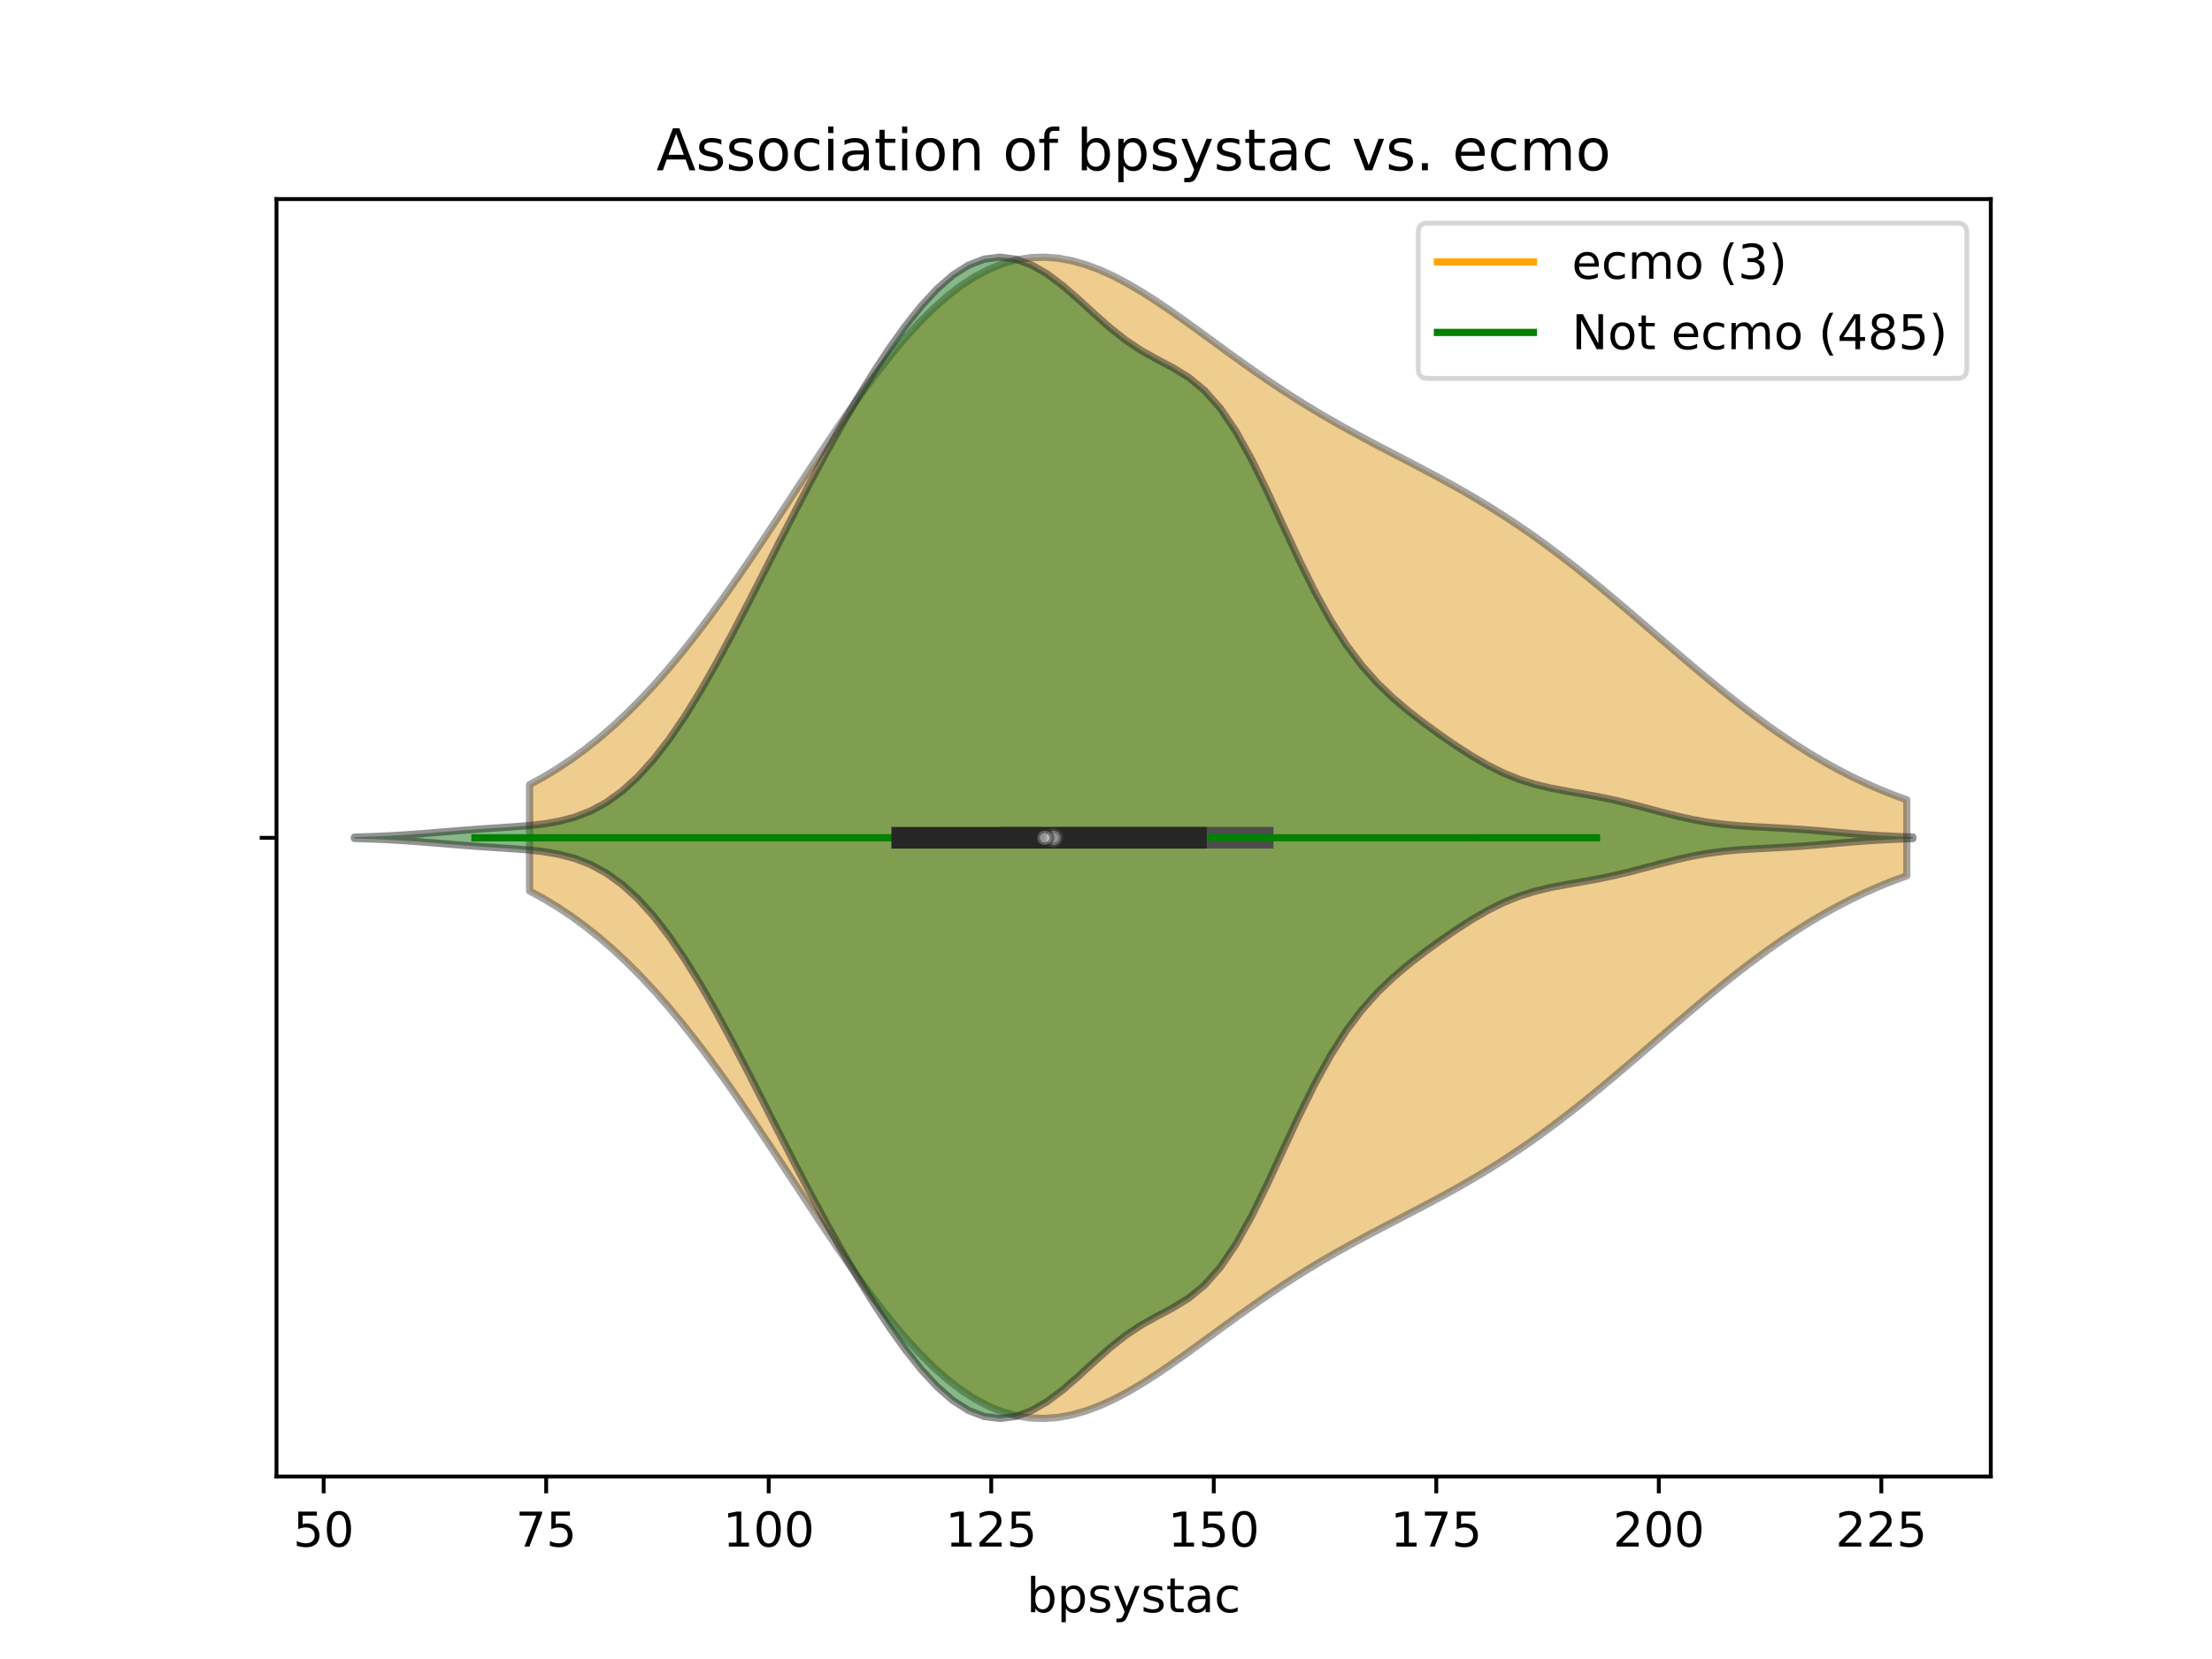 <?xml version="1.0" encoding="utf-8" standalone="no"?>
<!DOCTYPE svg PUBLIC "-//W3C//DTD SVG 1.1//EN"
  "http://www.w3.org/Graphics/SVG/1.1/DTD/svg11.dtd">
<!-- Created with matplotlib (https://matplotlib.org/) -->
<svg height="345.6pt" version="1.1" viewBox="0 0 460.8 345.6" width="460.8pt" xmlns="http://www.w3.org/2000/svg" xmlns:xlink="http://www.w3.org/1999/xlink">
 <defs>
  <style type="text/css">
*{stroke-linecap:butt;stroke-linejoin:round;}
  </style>
 </defs>
 <g id="figure_1">
  <g id="patch_1">
   <path d="M 0 345.6 
L 460.8 345.6 
L 460.8 0 
L 0 0 
z
" style="fill:#ffffff;"/>
  </g>
  <g id="axes_1">
   <g id="patch_2">
    <path d="M 57.6 307.584 
L 414.72 307.584 
L 414.72 41.472 
L 57.6 41.472 
z
" style="fill:#ffffff;"/>
   </g>
   <g id="PolyCollection_1">
    <defs>
     <path d="M 110.324 -159.998 
L 110.324 -182.146 
L 113.222 -183.729 
L 116.12 -185.481 
L 119.018 -187.411 
L 121.916 -189.527 
L 124.814 -191.835 
L 127.712 -194.34 
L 130.61 -197.046 
L 133.508 -199.953 
L 136.406 -203.059 
L 139.304 -206.362 
L 142.202 -209.854 
L 145.1 -213.526 
L 147.998 -217.365 
L 150.896 -221.355 
L 153.794 -225.479 
L 156.692 -229.714 
L 159.59 -234.036 
L 162.488 -238.417 
L 165.386 -242.828 
L 168.284 -247.238 
L 171.182 -251.612 
L 174.08 -255.918 
L 176.978 -260.119 
L 179.876 -264.182 
L 182.774 -268.07 
L 185.672 -271.753 
L 188.57 -275.197 
L 191.468 -278.375 
L 194.366 -281.26 
L 197.264 -283.83 
L 200.162 -286.067 
L 203.06 -287.956 
L 205.958 -289.488 
L 208.856 -290.659 
L 211.754 -291.469 
L 214.652 -291.923 
L 217.55 -292.032 
L 220.448 -291.81 
L 223.346 -291.275 
L 226.244 -290.45 
L 229.142 -289.362 
L 232.04 -288.037 
L 234.938 -286.507 
L 237.836 -284.803 
L 240.734 -282.955 
L 243.632 -280.997 
L 246.53 -278.958 
L 249.428 -276.868 
L 252.326 -274.754 
L 255.224 -272.638 
L 258.122 -270.544 
L 261.02 -268.487 
L 263.918 -266.482 
L 266.816 -264.539 
L 269.714 -262.664 
L 272.612 -260.858 
L 275.51 -259.121 
L 278.408 -257.449 
L 281.306 -255.833 
L 284.204 -254.263 
L 287.102 -252.729 
L 290 -251.215 
L 292.898 -249.709 
L 295.796 -248.195 
L 298.694 -246.659 
L 301.592 -245.086 
L 304.49 -243.465 
L 307.389 -241.783 
L 310.287 -240.032 
L 313.185 -238.204 
L 316.083 -236.294 
L 318.981 -234.3 
L 321.879 -232.222 
L 324.777 -230.062 
L 327.675 -227.825 
L 330.573 -225.517 
L 333.471 -223.148 
L 336.369 -220.728 
L 339.267 -218.268 
L 342.165 -215.783 
L 345.063 -213.284 
L 347.961 -210.788 
L 350.859 -208.306 
L 353.757 -205.854 
L 356.655 -203.445 
L 359.553 -201.091 
L 362.451 -198.803 
L 365.349 -196.593 
L 368.247 -194.469 
L 371.145 -192.439 
L 374.043 -190.51 
L 376.941 -188.685 
L 379.839 -186.97 
L 382.737 -185.364 
L 385.635 -183.87 
L 388.533 -182.487 
L 391.431 -181.212 
L 394.329 -180.044 
L 397.227 -178.978 
L 397.227 -163.166 
L 397.227 -163.166 
L 394.329 -162.1 
L 391.431 -160.932 
L 388.533 -159.657 
L 385.635 -158.274 
L 382.737 -156.78 
L 379.839 -155.174 
L 376.941 -153.459 
L 374.043 -151.634 
L 371.145 -149.705 
L 368.247 -147.675 
L 365.349 -145.551 
L 362.451 -143.341 
L 359.553 -141.053 
L 356.655 -138.699 
L 353.757 -136.29 
L 350.859 -133.838 
L 347.961 -131.356 
L 345.063 -128.86 
L 342.165 -126.361 
L 339.267 -123.876 
L 336.369 -121.416 
L 333.471 -118.996 
L 330.573 -116.627 
L 327.675 -114.319 
L 324.777 -112.082 
L 321.879 -109.922 
L 318.981 -107.844 
L 316.083 -105.85 
L 313.185 -103.94 
L 310.287 -102.112 
L 307.389 -100.361 
L 304.49 -98.679 
L 301.592 -97.058 
L 298.694 -95.485 
L 295.796 -93.949 
L 292.898 -92.435 
L 290 -90.929 
L 287.102 -89.415 
L 284.204 -87.881 
L 281.306 -86.311 
L 278.408 -84.695 
L 275.51 -83.023 
L 272.612 -81.286 
L 269.714 -79.48 
L 266.816 -77.605 
L 263.918 -75.662 
L 261.02 -73.657 
L 258.122 -71.6 
L 255.224 -69.506 
L 252.326 -67.39 
L 249.428 -65.276 
L 246.53 -63.186 
L 243.632 -61.147 
L 240.734 -59.189 
L 237.836 -57.341 
L 234.938 -55.637 
L 232.04 -54.107 
L 229.142 -52.782 
L 226.244 -51.694 
L 223.346 -50.869 
L 220.448 -50.334 
L 217.55 -50.112 
L 214.652 -50.221 
L 211.754 -50.675 
L 208.856 -51.485 
L 205.958 -52.656 
L 203.06 -54.188 
L 200.162 -56.077 
L 197.264 -58.314 
L 194.366 -60.884 
L 191.468 -63.769 
L 188.57 -66.947 
L 185.672 -70.391 
L 182.774 -74.074 
L 179.876 -77.962 
L 176.978 -82.025 
L 174.08 -86.226 
L 171.182 -90.532 
L 168.284 -94.906 
L 165.386 -99.316 
L 162.488 -103.727 
L 159.59 -108.108 
L 156.692 -112.43 
L 153.794 -116.665 
L 150.896 -120.789 
L 147.998 -124.779 
L 145.1 -128.618 
L 142.202 -132.29 
L 139.304 -135.782 
L 136.406 -139.085 
L 133.508 -142.191 
L 130.61 -145.098 
L 127.712 -147.804 
L 124.814 -150.309 
L 121.916 -152.617 
L 119.018 -154.733 
L 116.12 -156.663 
L 113.222 -158.415 
L 110.324 -159.998 
z
" id="mb1b48ce7e6" style="stroke:#4c4c4c;stroke-opacity:0.5;stroke-width:1.5;"/>
    </defs>
    <g clip-path="url(#pe34afe6cd3)">
     <use style="fill:#df9c20;fill-opacity:0.5;stroke:#4c4c4c;stroke-opacity:0.5;stroke-width:1.5;" x="0" xlink:href="#mb1b48ce7e6" y="345.6"/>
    </g>
   </g>
   <g id="PolyCollection_2">
    <defs>
     <path d="M 73.833 -170.93 
L 73.833 -171.214 
L 77.112 -171.31 
L 80.391 -171.449 
L 83.671 -171.634 
L 86.95 -171.862 
L 90.229 -172.122 
L 93.509 -172.395 
L 96.788 -172.661 
L 100.067 -172.904 
L 103.347 -173.123 
L 106.626 -173.337 
L 109.905 -173.589 
L 113.185 -173.95 
L 116.464 -174.51 
L 119.743 -175.373 
L 123.023 -176.646 
L 126.302 -178.424 
L 129.581 -180.783 
L 132.861 -183.766 
L 136.14 -187.386 
L 139.42 -191.623 
L 142.699 -196.432 
L 145.978 -201.747 
L 149.258 -207.488 
L 152.537 -213.562 
L 155.816 -219.864 
L 159.096 -226.29 
L 162.375 -232.74 
L 165.654 -239.128 
L 168.934 -245.382 
L 172.213 -251.45 
L 175.492 -257.291 
L 178.772 -262.871 
L 182.051 -268.161 
L 185.33 -273.123 
L 188.61 -277.705 
L 191.889 -281.826 
L 195.168 -285.38 
L 198.448 -288.256 
L 201.727 -290.356 
L 205.006 -291.62 
L 208.286 -292.032 
L 211.565 -291.616 
L 214.844 -290.424 
L 218.124 -288.539 
L 221.403 -286.082 
L 224.682 -283.233 
L 227.962 -280.226 
L 231.241 -277.317 
L 234.52 -274.724 
L 237.8 -272.547 
L 241.079 -270.716 
L 244.358 -268.981 
L 247.638 -266.966 
L 250.917 -264.268 
L 254.196 -260.573 
L 257.476 -255.741 
L 260.755 -249.85 
L 264.034 -243.169 
L 267.314 -236.093 
L 270.593 -229.051 
L 273.872 -222.419 
L 277.152 -216.46 
L 280.431 -211.301 
L 283.71 -206.936 
L 286.99 -203.263 
L 290.269 -200.124 
L 293.548 -197.357 
L 296.828 -194.826 
L 300.107 -192.445 
L 303.386 -190.189 
L 306.666 -188.083 
L 309.945 -186.184 
L 313.224 -184.554 
L 316.504 -183.229 
L 319.783 -182.204 
L 323.062 -181.424 
L 326.342 -180.802 
L 329.621 -180.235 
L 332.9 -179.638 
L 336.18 -178.956 
L 339.459 -178.175 
L 342.739 -177.32 
L 346.018 -176.445 
L 349.297 -175.613 
L 352.577 -174.885 
L 355.856 -174.3 
L 359.135 -173.87 
L 362.415 -173.574 
L 365.694 -173.368 
L 368.973 -173.198 
L 372.253 -173.019 
L 375.532 -172.803 
L 378.811 -172.546 
L 382.091 -172.263 
L 385.37 -171.981 
L 388.649 -171.725 
L 391.929 -171.513 
L 395.208 -171.351 
L 398.487 -171.237 
L 398.487 -170.907 
L 398.487 -170.907 
L 395.208 -170.793 
L 391.929 -170.631 
L 388.649 -170.419 
L 385.37 -170.163 
L 382.091 -169.881 
L 378.811 -169.598 
L 375.532 -169.341 
L 372.253 -169.125 
L 368.973 -168.946 
L 365.694 -168.776 
L 362.415 -168.57 
L 359.135 -168.274 
L 355.856 -167.844 
L 352.577 -167.259 
L 349.297 -166.531 
L 346.018 -165.699 
L 342.739 -164.824 
L 339.459 -163.969 
L 336.18 -163.188 
L 332.9 -162.506 
L 329.621 -161.909 
L 326.342 -161.342 
L 323.062 -160.72 
L 319.783 -159.94 
L 316.504 -158.915 
L 313.224 -157.59 
L 309.945 -155.96 
L 306.666 -154.061 
L 303.386 -151.955 
L 300.107 -149.699 
L 296.828 -147.318 
L 293.548 -144.787 
L 290.269 -142.02 
L 286.99 -138.881 
L 283.71 -135.208 
L 280.431 -130.843 
L 277.152 -125.684 
L 273.872 -119.725 
L 270.593 -113.093 
L 267.314 -106.051 
L 264.034 -98.975 
L 260.755 -92.294 
L 257.476 -86.403 
L 254.196 -81.571 
L 250.917 -77.876 
L 247.638 -75.178 
L 244.358 -73.163 
L 241.079 -71.428 
L 237.8 -69.597 
L 234.52 -67.42 
L 231.241 -64.827 
L 227.962 -61.918 
L 224.682 -58.911 
L 221.403 -56.062 
L 218.124 -53.605 
L 214.844 -51.72 
L 211.565 -50.528 
L 208.286 -50.112 
L 205.006 -50.524 
L 201.727 -51.788 
L 198.448 -53.888 
L 195.168 -56.764 
L 191.889 -60.318 
L 188.61 -64.439 
L 185.33 -69.021 
L 182.051 -73.983 
L 178.772 -79.273 
L 175.492 -84.853 
L 172.213 -90.694 
L 168.934 -96.762 
L 165.654 -103.016 
L 162.375 -109.404 
L 159.096 -115.854 
L 155.816 -122.28 
L 152.537 -128.582 
L 149.258 -134.656 
L 145.978 -140.397 
L 142.699 -145.712 
L 139.42 -150.521 
L 136.14 -154.758 
L 132.861 -158.378 
L 129.581 -161.361 
L 126.302 -163.72 
L 123.023 -165.498 
L 119.743 -166.771 
L 116.464 -167.634 
L 113.185 -168.194 
L 109.905 -168.555 
L 106.626 -168.807 
L 103.347 -169.021 
L 100.067 -169.24 
L 96.788 -169.483 
L 93.509 -169.749 
L 90.229 -170.022 
L 86.95 -170.282 
L 83.671 -170.51 
L 80.391 -170.695 
L 77.112 -170.834 
L 73.833 -170.93 
z
" id="ma4452c4b27" style="stroke:#262626;stroke-opacity:0.5;stroke-width:1.5;"/>
    </defs>
    <g clip-path="url(#pe34afe6cd3)">
     <use style="fill:#107010;fill-opacity:0.5;stroke:#262626;stroke-opacity:0.5;stroke-width:1.5;" x="0" xlink:href="#ma4452c4b27" y="345.6"/>
    </g>
   </g>
   <g id="matplotlib.axis_1">
    <g id="xtick_1">
     <g id="line2d_1">
      <defs>
       <path d="M 0 0 
L 0 3.5 
" id="md92c26d1fe" style="stroke:#000000;stroke-width:0.8;"/>
      </defs>
      <g>
       <use style="stroke:#000000;stroke-width:0.8;" x="67.424" xlink:href="#md92c26d1fe" y="307.584"/>
      </g>
     </g>
     <g id="text_1">
      <!-- 50 -->
      <defs>
       <path d="M 10.797 72.906 
L 49.516 72.906 
L 49.516 64.594 
L 19.828 64.594 
L 19.828 46.734 
Q 21.969 47.469 24.109 47.828 
Q 26.266 48.188 28.422 48.188 
Q 40.625 48.188 47.75 41.5 
Q 54.891 34.812 54.891 23.391 
Q 54.891 11.625 47.562 5.094 
Q 40.234 -1.422 26.906 -1.422 
Q 22.312 -1.422 17.547 -0.641 
Q 12.797 0.141 7.719 1.703 
L 7.719 11.625 
Q 12.109 9.234 16.797 8.062 
Q 21.484 6.891 26.703 6.891 
Q 35.156 6.891 40.078 11.328 
Q 45.016 15.766 45.016 23.391 
Q 45.016 31 40.078 35.438 
Q 35.156 39.891 26.703 39.891 
Q 22.75 39.891 18.812 39.016 
Q 14.891 38.141 10.797 36.281 
z
" id="DejaVuSans-53"/>
       <path d="M 31.781 66.406 
Q 24.172 66.406 20.328 58.906 
Q 16.5 51.422 16.5 36.375 
Q 16.5 21.391 20.328 13.891 
Q 24.172 6.391 31.781 6.391 
Q 39.453 6.391 43.281 13.891 
Q 47.125 21.391 47.125 36.375 
Q 47.125 51.422 43.281 58.906 
Q 39.453 66.406 31.781 66.406 
z
M 31.781 74.219 
Q 44.047 74.219 50.516 64.516 
Q 56.984 54.828 56.984 36.375 
Q 56.984 17.969 50.516 8.266 
Q 44.047 -1.422 31.781 -1.422 
Q 19.531 -1.422 13.062 8.266 
Q 6.594 17.969 6.594 36.375 
Q 6.594 54.828 13.062 64.516 
Q 19.531 74.219 31.781 74.219 
z
" id="DejaVuSans-48"/>
      </defs>
      <g transform="translate(61.062 322.182)scale(0.1 -0.1)">
       <use xlink:href="#DejaVuSans-53"/>
       <use x="63.623" xlink:href="#DejaVuSans-48"/>
      </g>
     </g>
    </g>
    <g id="xtick_2">
     <g id="line2d_2">
      <g>
       <use style="stroke:#000000;stroke-width:0.8;" x="113.78" xlink:href="#md92c26d1fe" y="307.584"/>
      </g>
     </g>
     <g id="text_2">
      <!-- 75 -->
      <defs>
       <path d="M 8.203 72.906 
L 55.078 72.906 
L 55.078 68.703 
L 28.609 0 
L 18.312 0 
L 43.219 64.594 
L 8.203 64.594 
z
" id="DejaVuSans-55"/>
      </defs>
      <g transform="translate(107.418 322.182)scale(0.1 -0.1)">
       <use xlink:href="#DejaVuSans-55"/>
       <use x="63.623" xlink:href="#DejaVuSans-53"/>
      </g>
     </g>
    </g>
    <g id="xtick_3">
     <g id="line2d_3">
      <g>
       <use style="stroke:#000000;stroke-width:0.8;" x="160.136" xlink:href="#md92c26d1fe" y="307.584"/>
      </g>
     </g>
     <g id="text_3">
      <!-- 100 -->
      <defs>
       <path d="M 12.406 8.297 
L 28.516 8.297 
L 28.516 63.922 
L 10.984 60.406 
L 10.984 69.391 
L 28.422 72.906 
L 38.281 72.906 
L 38.281 8.297 
L 54.391 8.297 
L 54.391 0 
L 12.406 0 
z
" id="DejaVuSans-49"/>
      </defs>
      <g transform="translate(150.592 322.182)scale(0.1 -0.1)">
       <use xlink:href="#DejaVuSans-49"/>
       <use x="63.623" xlink:href="#DejaVuSans-48"/>
       <use x="127.246" xlink:href="#DejaVuSans-48"/>
      </g>
     </g>
    </g>
    <g id="xtick_4">
     <g id="line2d_4">
      <g>
       <use style="stroke:#000000;stroke-width:0.8;" x="206.492" xlink:href="#md92c26d1fe" y="307.584"/>
      </g>
     </g>
     <g id="text_4">
      <!-- 125 -->
      <defs>
       <path d="M 19.188 8.297 
L 53.609 8.297 
L 53.609 0 
L 7.328 0 
L 7.328 8.297 
Q 12.938 14.109 22.625 23.891 
Q 32.328 33.688 34.812 36.531 
Q 39.547 41.844 41.422 45.531 
Q 43.312 49.219 43.312 52.781 
Q 43.312 58.594 39.234 62.25 
Q 35.156 65.922 28.609 65.922 
Q 23.969 65.922 18.812 64.312 
Q 13.672 62.703 7.812 59.422 
L 7.812 69.391 
Q 13.766 71.781 18.938 73 
Q 24.125 74.219 28.422 74.219 
Q 39.75 74.219 46.484 68.547 
Q 53.219 62.891 53.219 53.422 
Q 53.219 48.922 51.531 44.891 
Q 49.859 40.875 45.406 35.406 
Q 44.188 33.984 37.641 27.219 
Q 31.109 20.453 19.188 8.297 
z
" id="DejaVuSans-50"/>
      </defs>
      <g transform="translate(196.948 322.182)scale(0.1 -0.1)">
       <use xlink:href="#DejaVuSans-49"/>
       <use x="63.623" xlink:href="#DejaVuSans-50"/>
       <use x="127.246" xlink:href="#DejaVuSans-53"/>
      </g>
     </g>
    </g>
    <g id="xtick_5">
     <g id="line2d_5">
      <g>
       <use style="stroke:#000000;stroke-width:0.8;" x="252.848" xlink:href="#md92c26d1fe" y="307.584"/>
      </g>
     </g>
     <g id="text_5">
      <!-- 150 -->
      <g transform="translate(243.304 322.182)scale(0.1 -0.1)">
       <use xlink:href="#DejaVuSans-49"/>
       <use x="63.623" xlink:href="#DejaVuSans-53"/>
       <use x="127.246" xlink:href="#DejaVuSans-48"/>
      </g>
     </g>
    </g>
    <g id="xtick_6">
     <g id="line2d_6">
      <g>
       <use style="stroke:#000000;stroke-width:0.8;" x="299.204" xlink:href="#md92c26d1fe" y="307.584"/>
      </g>
     </g>
     <g id="text_6">
      <!-- 175 -->
      <g transform="translate(289.66 322.182)scale(0.1 -0.1)">
       <use xlink:href="#DejaVuSans-49"/>
       <use x="63.623" xlink:href="#DejaVuSans-55"/>
       <use x="127.246" xlink:href="#DejaVuSans-53"/>
      </g>
     </g>
    </g>
    <g id="xtick_7">
     <g id="line2d_7">
      <g>
       <use style="stroke:#000000;stroke-width:0.8;" x="345.56" xlink:href="#md92c26d1fe" y="307.584"/>
      </g>
     </g>
     <g id="text_7">
      <!-- 200 -->
      <g transform="translate(336.016 322.182)scale(0.1 -0.1)">
       <use xlink:href="#DejaVuSans-50"/>
       <use x="63.623" xlink:href="#DejaVuSans-48"/>
       <use x="127.246" xlink:href="#DejaVuSans-48"/>
      </g>
     </g>
    </g>
    <g id="xtick_8">
     <g id="line2d_8">
      <g>
       <use style="stroke:#000000;stroke-width:0.8;" x="391.916" xlink:href="#md92c26d1fe" y="307.584"/>
      </g>
     </g>
     <g id="text_8">
      <!-- 225 -->
      <g transform="translate(382.372 322.182)scale(0.1 -0.1)">
       <use xlink:href="#DejaVuSans-50"/>
       <use x="63.623" xlink:href="#DejaVuSans-50"/>
       <use x="127.246" xlink:href="#DejaVuSans-53"/>
      </g>
     </g>
    </g>
    <g id="text_9">
     <!-- bpsystac -->
     <defs>
      <path d="M 48.688 27.297 
Q 48.688 37.203 44.609 42.844 
Q 40.531 48.484 33.406 48.484 
Q 26.266 48.484 22.188 42.844 
Q 18.109 37.203 18.109 27.297 
Q 18.109 17.391 22.188 11.75 
Q 26.266 6.109 33.406 6.109 
Q 40.531 6.109 44.609 11.75 
Q 48.688 17.391 48.688 27.297 
z
M 18.109 46.391 
Q 20.953 51.266 25.266 53.625 
Q 29.594 56 35.594 56 
Q 45.562 56 51.781 48.094 
Q 58.016 40.188 58.016 27.297 
Q 58.016 14.406 51.781 6.484 
Q 45.562 -1.422 35.594 -1.422 
Q 29.594 -1.422 25.266 0.953 
Q 20.953 3.328 18.109 8.203 
L 18.109 0 
L 9.078 0 
L 9.078 75.984 
L 18.109 75.984 
z
" id="DejaVuSans-98"/>
      <path d="M 18.109 8.203 
L 18.109 -20.797 
L 9.078 -20.797 
L 9.078 54.688 
L 18.109 54.688 
L 18.109 46.391 
Q 20.953 51.266 25.266 53.625 
Q 29.594 56 35.594 56 
Q 45.562 56 51.781 48.094 
Q 58.016 40.188 58.016 27.297 
Q 58.016 14.406 51.781 6.484 
Q 45.562 -1.422 35.594 -1.422 
Q 29.594 -1.422 25.266 0.953 
Q 20.953 3.328 18.109 8.203 
z
M 48.688 27.297 
Q 48.688 37.203 44.609 42.844 
Q 40.531 48.484 33.406 48.484 
Q 26.266 48.484 22.188 42.844 
Q 18.109 37.203 18.109 27.297 
Q 18.109 17.391 22.188 11.75 
Q 26.266 6.109 33.406 6.109 
Q 40.531 6.109 44.609 11.75 
Q 48.688 17.391 48.688 27.297 
z
" id="DejaVuSans-112"/>
      <path d="M 44.281 53.078 
L 44.281 44.578 
Q 40.484 46.531 36.375 47.5 
Q 32.281 48.484 27.875 48.484 
Q 21.188 48.484 17.844 46.438 
Q 14.5 44.391 14.5 40.281 
Q 14.5 37.156 16.891 35.375 
Q 19.281 33.594 26.516 31.984 
L 29.594 31.297 
Q 39.156 29.25 43.188 25.516 
Q 47.219 21.781 47.219 15.094 
Q 47.219 7.469 41.188 3.016 
Q 35.156 -1.422 24.609 -1.422 
Q 20.219 -1.422 15.453 -0.562 
Q 10.688 0.297 5.422 2 
L 5.422 11.281 
Q 10.406 8.688 15.234 7.391 
Q 20.062 6.109 24.812 6.109 
Q 31.156 6.109 34.562 8.281 
Q 37.984 10.453 37.984 14.406 
Q 37.984 18.062 35.516 20.016 
Q 33.062 21.969 24.703 23.781 
L 21.578 24.516 
Q 13.234 26.266 9.516 29.906 
Q 5.812 33.547 5.812 39.891 
Q 5.812 47.609 11.281 51.797 
Q 16.75 56 26.812 56 
Q 31.781 56 36.172 55.266 
Q 40.578 54.547 44.281 53.078 
z
" id="DejaVuSans-115"/>
      <path d="M 32.172 -5.078 
Q 28.375 -14.844 24.75 -17.812 
Q 21.141 -20.797 15.094 -20.797 
L 7.906 -20.797 
L 7.906 -13.281 
L 13.188 -13.281 
Q 16.891 -13.281 18.938 -11.516 
Q 21 -9.766 23.484 -3.219 
L 25.094 0.875 
L 2.984 54.688 
L 12.5 54.688 
L 29.594 11.922 
L 46.688 54.688 
L 56.203 54.688 
z
" id="DejaVuSans-121"/>
      <path d="M 18.312 70.219 
L 18.312 54.688 
L 36.812 54.688 
L 36.812 47.703 
L 18.312 47.703 
L 18.312 18.016 
Q 18.312 11.328 20.141 9.422 
Q 21.969 7.516 27.594 7.516 
L 36.812 7.516 
L 36.812 0 
L 27.594 0 
Q 17.188 0 13.234 3.875 
Q 9.281 7.766 9.281 18.016 
L 9.281 47.703 
L 2.688 47.703 
L 2.688 54.688 
L 9.281 54.688 
L 9.281 70.219 
z
" id="DejaVuSans-116"/>
      <path d="M 34.281 27.484 
Q 23.391 27.484 19.188 25 
Q 14.984 22.516 14.984 16.5 
Q 14.984 11.719 18.141 8.906 
Q 21.297 6.109 26.703 6.109 
Q 34.188 6.109 38.703 11.406 
Q 43.219 16.703 43.219 25.484 
L 43.219 27.484 
z
M 52.203 31.203 
L 52.203 0 
L 43.219 0 
L 43.219 8.297 
Q 40.141 3.328 35.547 0.953 
Q 30.953 -1.422 24.312 -1.422 
Q 15.922 -1.422 10.953 3.297 
Q 6 8.016 6 15.922 
Q 6 25.141 12.172 29.828 
Q 18.359 34.516 30.609 34.516 
L 43.219 34.516 
L 43.219 35.406 
Q 43.219 41.609 39.141 45 
Q 35.062 48.391 27.688 48.391 
Q 23 48.391 18.547 47.266 
Q 14.109 46.141 10.016 43.891 
L 10.016 52.203 
Q 14.938 54.109 19.578 55.047 
Q 24.219 56 28.609 56 
Q 40.484 56 46.344 49.844 
Q 52.203 43.703 52.203 31.203 
z
" id="DejaVuSans-97"/>
      <path d="M 48.781 52.594 
L 48.781 44.188 
Q 44.969 46.297 41.141 47.344 
Q 37.312 48.391 33.406 48.391 
Q 24.656 48.391 19.812 42.844 
Q 14.984 37.312 14.984 27.297 
Q 14.984 17.281 19.812 11.734 
Q 24.656 6.203 33.406 6.203 
Q 37.312 6.203 41.141 7.25 
Q 44.969 8.297 48.781 10.406 
L 48.781 2.094 
Q 45.016 0.344 40.984 -0.531 
Q 36.969 -1.422 32.422 -1.422 
Q 20.062 -1.422 12.781 6.344 
Q 5.516 14.109 5.516 27.297 
Q 5.516 40.672 12.859 48.328 
Q 20.219 56 33.016 56 
Q 37.156 56 41.109 55.141 
Q 45.062 54.297 48.781 52.594 
z
" id="DejaVuSans-99"/>
     </defs>
     <g transform="translate(213.869 335.861)scale(0.1 -0.1)">
      <use xlink:href="#DejaVuSans-98"/>
      <use x="63.477" xlink:href="#DejaVuSans-112"/>
      <use x="126.953" xlink:href="#DejaVuSans-115"/>
      <use x="179.053" xlink:href="#DejaVuSans-121"/>
      <use x="238.232" xlink:href="#DejaVuSans-115"/>
      <use x="290.332" xlink:href="#DejaVuSans-116"/>
      <use x="329.541" xlink:href="#DejaVuSans-97"/>
      <use x="390.82" xlink:href="#DejaVuSans-99"/>
     </g>
    </g>
   </g>
   <g id="matplotlib.axis_2">
    <g id="ytick_1">
     <g id="line2d_9">
      <defs>
       <path d="M 0 0 
L -3.5 0 
" id="m77059fa6d5" style="stroke:#000000;stroke-width:0.8;"/>
      </defs>
      <g>
       <use style="stroke:#000000;stroke-width:0.8;" x="57.6" xlink:href="#m77059fa6d5" y="174.528"/>
      </g>
     </g>
    </g>
   </g>
   <g id="line2d_10">
    <path clip-path="url(#pe34afe6cd3)" d="M 200.929 174.528 
L 306.621 174.528 
" style="fill:none;stroke:#ffa500;stroke-linecap:square;stroke-width:1.5;"/>
   </g>
   <g id="line2d_11">
    <path clip-path="url(#pe34afe6cd3)" d="M 210.201 174.528 
L 263.046 174.528 
" style="fill:none;stroke:#4c4c4c;stroke-linecap:square;stroke-width:4.5;"/>
   </g>
   <g id="line2d_12">
    <path clip-path="url(#pe34afe6cd3)" d="M 98.946 174.528 
L 332.581 174.528 
" style="fill:none;stroke:#008000;stroke-linecap:square;stroke-width:1.5;"/>
   </g>
   <g id="line2d_13">
    <path clip-path="url(#pe34afe6cd3)" d="M 187.95 174.528 
L 249.14 174.528 
" style="fill:none;stroke:#262626;stroke-linecap:square;stroke-width:4.5;"/>
   </g>
   <g id="patch_3">
    <path d="M 57.6 307.584 
L 57.6 41.472 
" style="fill:none;stroke:#000000;stroke-linecap:square;stroke-linejoin:miter;stroke-width:0.8;"/>
   </g>
   <g id="patch_4">
    <path d="M 414.72 307.584 
L 414.72 41.472 
" style="fill:none;stroke:#000000;stroke-linecap:square;stroke-linejoin:miter;stroke-width:0.8;"/>
   </g>
   <g id="patch_5">
    <path d="M 57.6 307.584 
L 414.72 307.584 
" style="fill:none;stroke:#000000;stroke-linecap:square;stroke-linejoin:miter;stroke-width:0.8;"/>
   </g>
   <g id="patch_6">
    <path d="M 57.6 41.472 
L 414.72 41.472 
" style="fill:none;stroke:#000000;stroke-linecap:square;stroke-linejoin:miter;stroke-width:0.8;"/>
   </g>
   <g id="PathCollection_1">
    <defs>
     <path d="M 0 1.5 
C 0.398 1.5 0.779 1.342 1.061 1.061 
C 1.342 0.779 1.5 0.398 1.5 0 
C 1.5 -0.398 1.342 -0.779 1.061 -1.061 
C 0.779 -1.342 0.398 -1.5 0 -1.5 
C -0.398 -1.5 -0.779 -1.342 -1.061 -1.061 
C -1.342 -0.779 -1.5 -0.398 -1.5 0 
C -1.5 0.398 -1.342 0.779 -1.061 1.061 
C -0.779 1.342 -0.398 1.5 0 1.5 
z
" id="m4d3acbe0fb" style="stroke:#4c4c4c;stroke-opacity:0.5;"/>
    </defs>
    <g clip-path="url(#pe34afe6cd3)">
     <use style="fill:#ffffff;fill-opacity:0.5;stroke:#4c4c4c;stroke-opacity:0.5;" x="219.472" xlink:href="#m4d3acbe0fb" y="174.528"/>
    </g>
   </g>
   <g id="PathCollection_2">
    <defs>
     <path d="M 0 1.5 
C 0.398 1.5 0.779 1.342 1.061 1.061 
C 1.342 0.779 1.5 0.398 1.5 0 
C 1.5 -0.398 1.342 -0.779 1.061 -1.061 
C 0.779 -1.342 0.398 -1.5 0 -1.5 
C -0.398 -1.5 -0.779 -1.342 -1.061 -1.061 
C -1.342 -0.779 -1.5 -0.398 -1.5 0 
C -1.5 0.398 -1.342 0.779 -1.061 1.061 
C -0.779 1.342 -0.398 1.5 0 1.5 
z
" id="mc79c45eb4a" style="stroke:#262626;stroke-opacity:0.5;"/>
    </defs>
    <g clip-path="url(#pe34afe6cd3)">
     <use style="fill:#ffffff;fill-opacity:0.5;stroke:#262626;stroke-opacity:0.5;" x="217.618" xlink:href="#mc79c45eb4a" y="174.528"/>
    </g>
   </g>
   <g id="text_10">
    <!-- Association of bpsystac vs. ecmo -->
    <defs>
     <path d="M 34.188 63.188 
L 20.797 26.906 
L 47.609 26.906 
z
M 28.609 72.906 
L 39.797 72.906 
L 67.578 0 
L 57.328 0 
L 50.688 18.703 
L 17.828 18.703 
L 11.188 0 
L 0.781 0 
z
" id="DejaVuSans-65"/>
     <path d="M 30.609 48.391 
Q 23.391 48.391 19.188 42.75 
Q 14.984 37.109 14.984 27.297 
Q 14.984 17.484 19.156 11.844 
Q 23.344 6.203 30.609 6.203 
Q 37.797 6.203 41.984 11.859 
Q 46.188 17.531 46.188 27.297 
Q 46.188 37.016 41.984 42.703 
Q 37.797 48.391 30.609 48.391 
z
M 30.609 56 
Q 42.328 56 49.016 48.375 
Q 55.719 40.766 55.719 27.297 
Q 55.719 13.875 49.016 6.219 
Q 42.328 -1.422 30.609 -1.422 
Q 18.844 -1.422 12.172 6.219 
Q 5.516 13.875 5.516 27.297 
Q 5.516 40.766 12.172 48.375 
Q 18.844 56 30.609 56 
z
" id="DejaVuSans-111"/>
     <path d="M 9.422 54.688 
L 18.406 54.688 
L 18.406 0 
L 9.422 0 
z
M 9.422 75.984 
L 18.406 75.984 
L 18.406 64.594 
L 9.422 64.594 
z
" id="DejaVuSans-105"/>
     <path d="M 54.891 33.016 
L 54.891 0 
L 45.906 0 
L 45.906 32.719 
Q 45.906 40.484 42.875 44.328 
Q 39.844 48.188 33.797 48.188 
Q 26.516 48.188 22.312 43.547 
Q 18.109 38.922 18.109 30.906 
L 18.109 0 
L 9.078 0 
L 9.078 54.688 
L 18.109 54.688 
L 18.109 46.188 
Q 21.344 51.125 25.703 53.562 
Q 30.078 56 35.797 56 
Q 45.219 56 50.047 50.172 
Q 54.891 44.344 54.891 33.016 
z
" id="DejaVuSans-110"/>
     <path id="DejaVuSans-32"/>
     <path d="M 37.109 75.984 
L 37.109 68.5 
L 28.516 68.5 
Q 23.688 68.5 21.797 66.547 
Q 19.922 64.594 19.922 59.516 
L 19.922 54.688 
L 34.719 54.688 
L 34.719 47.703 
L 19.922 47.703 
L 19.922 0 
L 10.891 0 
L 10.891 47.703 
L 2.297 47.703 
L 2.297 54.688 
L 10.891 54.688 
L 10.891 58.5 
Q 10.891 67.625 15.141 71.797 
Q 19.391 75.984 28.609 75.984 
z
" id="DejaVuSans-102"/>
     <path d="M 2.984 54.688 
L 12.5 54.688 
L 29.594 8.797 
L 46.688 54.688 
L 56.203 54.688 
L 35.688 0 
L 23.484 0 
z
" id="DejaVuSans-118"/>
     <path d="M 10.688 12.406 
L 21 12.406 
L 21 0 
L 10.688 0 
z
" id="DejaVuSans-46"/>
     <path d="M 56.203 29.594 
L 56.203 25.203 
L 14.891 25.203 
Q 15.484 15.922 20.484 11.062 
Q 25.484 6.203 34.422 6.203 
Q 39.594 6.203 44.453 7.469 
Q 49.312 8.734 54.109 11.281 
L 54.109 2.781 
Q 49.266 0.734 44.188 -0.344 
Q 39.109 -1.422 33.891 -1.422 
Q 20.797 -1.422 13.156 6.188 
Q 5.516 13.812 5.516 26.812 
Q 5.516 40.234 12.766 48.109 
Q 20.016 56 32.328 56 
Q 43.359 56 49.781 48.891 
Q 56.203 41.797 56.203 29.594 
z
M 47.219 32.234 
Q 47.125 39.594 43.094 43.984 
Q 39.062 48.391 32.422 48.391 
Q 24.906 48.391 20.391 44.141 
Q 15.875 39.891 15.188 32.172 
z
" id="DejaVuSans-101"/>
     <path d="M 52 44.188 
Q 55.375 50.25 60.062 53.125 
Q 64.75 56 71.094 56 
Q 79.641 56 84.281 50.016 
Q 88.922 44.047 88.922 33.016 
L 88.922 0 
L 79.891 0 
L 79.891 32.719 
Q 79.891 40.578 77.094 44.375 
Q 74.312 48.188 68.609 48.188 
Q 61.625 48.188 57.562 43.547 
Q 53.516 38.922 53.516 30.906 
L 53.516 0 
L 44.484 0 
L 44.484 32.719 
Q 44.484 40.625 41.703 44.406 
Q 38.922 48.188 33.109 48.188 
Q 26.219 48.188 22.156 43.531 
Q 18.109 38.875 18.109 30.906 
L 18.109 0 
L 9.078 0 
L 9.078 54.688 
L 18.109 54.688 
L 18.109 46.188 
Q 21.188 51.219 25.484 53.609 
Q 29.781 56 35.688 56 
Q 41.656 56 45.828 52.969 
Q 50 49.953 52 44.188 
z
" id="DejaVuSans-109"/>
    </defs>
    <g transform="translate(136.748 35.472)scale(0.12 -0.12)">
     <use xlink:href="#DejaVuSans-65"/>
     <use x="68.408" xlink:href="#DejaVuSans-115"/>
     <use x="120.508" xlink:href="#DejaVuSans-115"/>
     <use x="172.607" xlink:href="#DejaVuSans-111"/>
     <use x="233.789" xlink:href="#DejaVuSans-99"/>
     <use x="288.77" xlink:href="#DejaVuSans-105"/>
     <use x="316.553" xlink:href="#DejaVuSans-97"/>
     <use x="377.832" xlink:href="#DejaVuSans-116"/>
     <use x="417.041" xlink:href="#DejaVuSans-105"/>
     <use x="444.824" xlink:href="#DejaVuSans-111"/>
     <use x="506.006" xlink:href="#DejaVuSans-110"/>
     <use x="569.385" xlink:href="#DejaVuSans-32"/>
     <use x="601.172" xlink:href="#DejaVuSans-111"/>
     <use x="662.354" xlink:href="#DejaVuSans-102"/>
     <use x="697.559" xlink:href="#DejaVuSans-32"/>
     <use x="729.346" xlink:href="#DejaVuSans-98"/>
     <use x="792.822" xlink:href="#DejaVuSans-112"/>
     <use x="856.299" xlink:href="#DejaVuSans-115"/>
     <use x="908.398" xlink:href="#DejaVuSans-121"/>
     <use x="967.578" xlink:href="#DejaVuSans-115"/>
     <use x="1019.678" xlink:href="#DejaVuSans-116"/>
     <use x="1058.887" xlink:href="#DejaVuSans-97"/>
     <use x="1120.166" xlink:href="#DejaVuSans-99"/>
     <use x="1175.146" xlink:href="#DejaVuSans-32"/>
     <use x="1206.934" xlink:href="#DejaVuSans-118"/>
     <use x="1266.113" xlink:href="#DejaVuSans-115"/>
     <use x="1318.213" xlink:href="#DejaVuSans-46"/>
     <use x="1350" xlink:href="#DejaVuSans-32"/>
     <use x="1381.787" xlink:href="#DejaVuSans-101"/>
     <use x="1443.311" xlink:href="#DejaVuSans-99"/>
     <use x="1498.291" xlink:href="#DejaVuSans-109"/>
     <use x="1595.703" xlink:href="#DejaVuSans-111"/>
    </g>
   </g>
   <g id="legend_1">
    <g id="patch_7">
     <path d="M 297.442 78.828 
L 407.72 78.828 
Q 409.72 78.828 409.72 76.828 
L 409.72 48.472 
Q 409.72 46.472 407.72 46.472 
L 297.442 46.472 
Q 295.442 46.472 295.442 48.472 
L 295.442 76.828 
Q 295.442 78.828 297.442 78.828 
z
" style="fill:#ffffff;opacity:0.8;stroke:#cccccc;stroke-linejoin:miter;"/>
    </g>
    <g id="line2d_14">
     <path d="M 299.442 54.57 
L 319.442 54.57 
" style="fill:none;stroke:#ffa500;stroke-linecap:square;stroke-width:1.5;"/>
    </g>
    <g id="line2d_15"/>
    <g id="text_11">
     <!-- ecmo (3) -->
     <defs>
      <path d="M 31 75.875 
Q 24.469 64.656 21.281 53.656 
Q 18.109 42.672 18.109 31.391 
Q 18.109 20.125 21.312 9.062 
Q 24.516 -2 31 -13.188 
L 23.188 -13.188 
Q 15.875 -1.703 12.234 9.375 
Q 8.594 20.453 8.594 31.391 
Q 8.594 42.281 12.203 53.312 
Q 15.828 64.359 23.188 75.875 
z
" id="DejaVuSans-40"/>
      <path d="M 40.578 39.312 
Q 47.656 37.797 51.625 33 
Q 55.609 28.219 55.609 21.188 
Q 55.609 10.406 48.188 4.484 
Q 40.766 -1.422 27.094 -1.422 
Q 22.516 -1.422 17.656 -0.516 
Q 12.797 0.391 7.625 2.203 
L 7.625 11.719 
Q 11.719 9.328 16.594 8.109 
Q 21.484 6.891 26.812 6.891 
Q 36.078 6.891 40.938 10.547 
Q 45.797 14.203 45.797 21.188 
Q 45.797 27.641 41.281 31.266 
Q 36.766 34.906 28.719 34.906 
L 20.219 34.906 
L 20.219 43.016 
L 29.109 43.016 
Q 36.375 43.016 40.234 45.922 
Q 44.094 48.828 44.094 54.297 
Q 44.094 59.906 40.109 62.906 
Q 36.141 65.922 28.719 65.922 
Q 24.656 65.922 20.016 65.031 
Q 15.375 64.156 9.812 62.312 
L 9.812 71.094 
Q 15.438 72.656 20.344 73.438 
Q 25.25 74.219 29.594 74.219 
Q 40.828 74.219 47.359 69.109 
Q 53.906 64.016 53.906 55.328 
Q 53.906 49.266 50.438 45.094 
Q 46.969 40.922 40.578 39.312 
z
" id="DejaVuSans-51"/>
      <path d="M 8.016 75.875 
L 15.828 75.875 
Q 23.141 64.359 26.781 53.312 
Q 30.422 42.281 30.422 31.391 
Q 30.422 20.453 26.781 9.375 
Q 23.141 -1.703 15.828 -13.188 
L 8.016 -13.188 
Q 14.5 -2 17.703 9.062 
Q 20.906 20.125 20.906 31.391 
Q 20.906 42.672 17.703 53.656 
Q 14.5 64.656 8.016 75.875 
z
" id="DejaVuSans-41"/>
     </defs>
     <g transform="translate(327.442 58.07)scale(0.1 -0.1)">
      <use xlink:href="#DejaVuSans-101"/>
      <use x="61.523" xlink:href="#DejaVuSans-99"/>
      <use x="116.504" xlink:href="#DejaVuSans-109"/>
      <use x="213.916" xlink:href="#DejaVuSans-111"/>
      <use x="275.098" xlink:href="#DejaVuSans-32"/>
      <use x="306.885" xlink:href="#DejaVuSans-40"/>
      <use x="345.898" xlink:href="#DejaVuSans-51"/>
      <use x="409.521" xlink:href="#DejaVuSans-41"/>
     </g>
    </g>
    <g id="line2d_16">
     <path d="M 299.442 69.249 
L 319.442 69.249 
" style="fill:none;stroke:#008000;stroke-linecap:square;stroke-width:1.5;"/>
    </g>
    <g id="line2d_17"/>
    <g id="text_12">
     <!-- Not ecmo (485) -->
     <defs>
      <path d="M 9.812 72.906 
L 23.094 72.906 
L 55.422 11.922 
L 55.422 72.906 
L 64.984 72.906 
L 64.984 0 
L 51.703 0 
L 19.391 60.984 
L 19.391 0 
L 9.812 0 
z
" id="DejaVuSans-78"/>
      <path d="M 37.797 64.312 
L 12.891 25.391 
L 37.797 25.391 
z
M 35.203 72.906 
L 47.609 72.906 
L 47.609 25.391 
L 58.016 25.391 
L 58.016 17.188 
L 47.609 17.188 
L 47.609 0 
L 37.797 0 
L 37.797 17.188 
L 4.891 17.188 
L 4.891 26.703 
z
" id="DejaVuSans-52"/>
      <path d="M 31.781 34.625 
Q 24.75 34.625 20.719 30.859 
Q 16.703 27.094 16.703 20.516 
Q 16.703 13.922 20.719 10.156 
Q 24.75 6.391 31.781 6.391 
Q 38.812 6.391 42.859 10.172 
Q 46.922 13.969 46.922 20.516 
Q 46.922 27.094 42.891 30.859 
Q 38.875 34.625 31.781 34.625 
z
M 21.922 38.812 
Q 15.578 40.375 12.031 44.719 
Q 8.5 49.078 8.5 55.328 
Q 8.5 64.062 14.719 69.141 
Q 20.953 74.219 31.781 74.219 
Q 42.672 74.219 48.875 69.141 
Q 55.078 64.062 55.078 55.328 
Q 55.078 49.078 51.531 44.719 
Q 48 40.375 41.703 38.812 
Q 48.828 37.156 52.797 32.312 
Q 56.781 27.484 56.781 20.516 
Q 56.781 9.906 50.312 4.234 
Q 43.844 -1.422 31.781 -1.422 
Q 19.734 -1.422 13.25 4.234 
Q 6.781 9.906 6.781 20.516 
Q 6.781 27.484 10.781 32.312 
Q 14.797 37.156 21.922 38.812 
z
M 18.312 54.391 
Q 18.312 48.734 21.844 45.562 
Q 25.391 42.391 31.781 42.391 
Q 38.141 42.391 41.719 45.562 
Q 45.312 48.734 45.312 54.391 
Q 45.312 60.062 41.719 63.234 
Q 38.141 66.406 31.781 66.406 
Q 25.391 66.406 21.844 63.234 
Q 18.312 60.062 18.312 54.391 
z
" id="DejaVuSans-56"/>
     </defs>
     <g transform="translate(327.442 72.749)scale(0.1 -0.1)">
      <use xlink:href="#DejaVuSans-78"/>
      <use x="74.805" xlink:href="#DejaVuSans-111"/>
      <use x="135.986" xlink:href="#DejaVuSans-116"/>
      <use x="175.195" xlink:href="#DejaVuSans-32"/>
      <use x="206.982" xlink:href="#DejaVuSans-101"/>
      <use x="268.506" xlink:href="#DejaVuSans-99"/>
      <use x="323.486" xlink:href="#DejaVuSans-109"/>
      <use x="420.898" xlink:href="#DejaVuSans-111"/>
      <use x="482.08" xlink:href="#DejaVuSans-32"/>
      <use x="513.867" xlink:href="#DejaVuSans-40"/>
      <use x="552.881" xlink:href="#DejaVuSans-52"/>
      <use x="616.504" xlink:href="#DejaVuSans-56"/>
      <use x="680.127" xlink:href="#DejaVuSans-53"/>
      <use x="743.75" xlink:href="#DejaVuSans-41"/>
     </g>
    </g>
   </g>
  </g>
 </g>
 <defs>
  <clipPath id="pe34afe6cd3">
   <rect height="266.112" width="357.12" x="57.6" y="41.472"/>
  </clipPath>
 </defs>
</svg>
